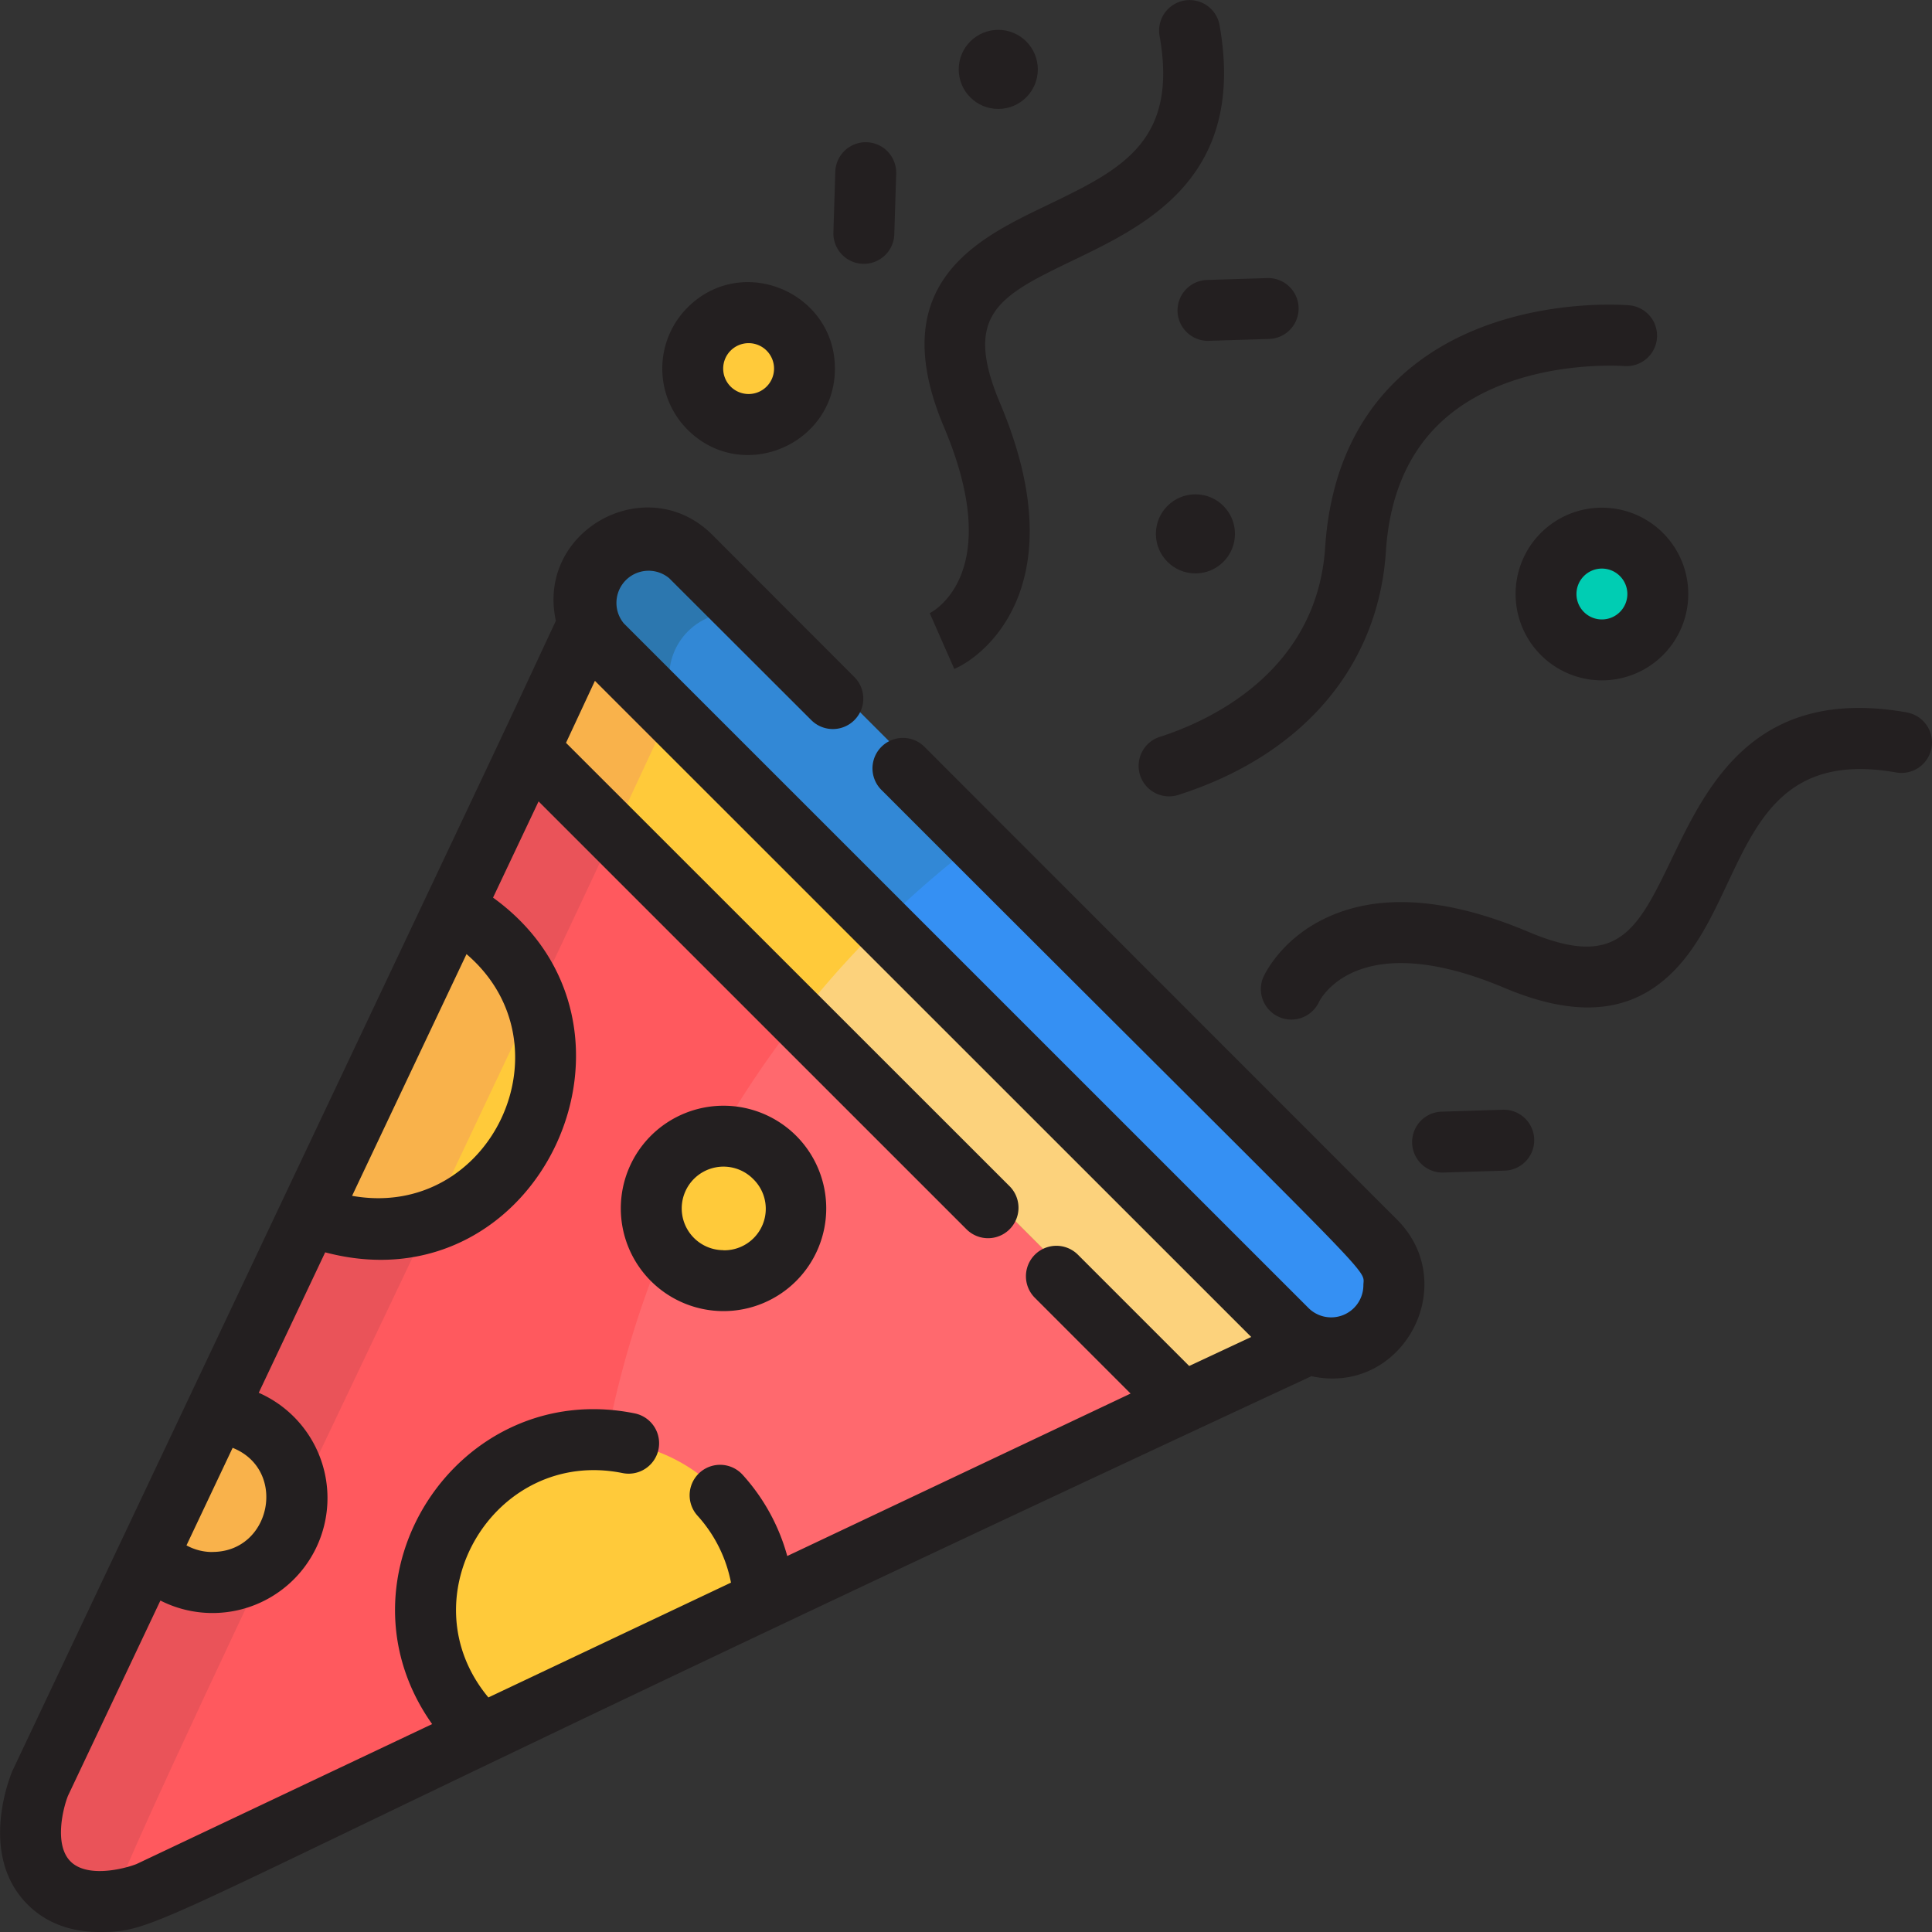 <svg id="Layer_1" data-name="Layer 1" xmlns="http://www.w3.org/2000/svg" viewBox="0 0 512 512"><rect x="0" y="0" width="512" height="512" fill="#333333" stroke="none"/><defs><style>.cls-1{fill:#ff595e;}.cls-2{fill:#fff;}.cls-2,.cls-3{opacity:0.1;}.cls-3{fill:#2d1e2f;}.cls-4{fill:#ffca3a;}.cls-5{fill:#00cdb3;}.cls-6{fill:#fcd27c;}.cls-7{fill:#f9b24b;}.cls-8{fill:#3288d6;}.cls-9{fill:#3590f3;}.cls-10{fill:#2c77af;}.cls-11{fill:#231f20;}</style></defs><title>thanks</title><path class="cls-1" d="M264.68,319.19,140.53,195,8,475.07c-.12.27-7.09,17.45,2.43,27s26.83,2.49,27,2.43l280-132.55L283.2,337.7"/><path class="cls-2" d="M213.23,267.73a258.6,258.6,0,0,0-56.38,180.18l160.55-76Z"/><path class="cls-3" d="M29,506.65c1.73-11.3,101.82-216.95,134.78-288.38L140.53,195,8,475.07c-.9,2-6.93,19.11,3.4,27.85C18.22,508.74,28,506.65,29,506.65Z"/><circle class="cls-4" cx="198.39" cy="97.68" r="15.13"/><circle class="cls-5" cx="423.02" cy="157.42" r="15.13"/><path class="cls-4" d="M317.4,371.91l32.73-15.22L155.78,162.34,140.54,195"/><path class="cls-6" d="M213.23,267.73,317.4,371.91l32.73-15.21-114-114A258.56,258.56,0,0,0,213.23,267.73Z"/><path class="cls-4" d="M120,238.35,80.89,321A45.77,45.77,0,0,0,120,238.35Z"/><path class="cls-7" d="M120,238.35C100.59,279.42,82.1,318.49,80.89,321a46,46,0,0,0,33.75,1l27.58-58.29A45.78,45.78,0,0,0,120,238.35Z"/><path class="cls-4" d="M192.12,397l0,0c-14.37-15.94-32-14.95-32-14.95v0c-42.47-1.7-64.37,50.95-32.52,79.69L204,425.61A45.67,45.67,0,0,0,192.12,397Z"/><path class="cls-7" d="M55.4,374.91l-17.94,37.9a22.83,22.83,0,0,0,33.38,1.13C85,399.76,75.32,375.54,55.4,374.91Z"/><circle class="cls-4" cx="193.05" cy="319.4" r="19.56"/><path class="cls-7" d="M163.76,218.27l15-32.18c-.18-.41-.33-.82-.48-1.24-6.75-6.74-2.19-2.19-22.51-22.51l-.17.37h0L140.53,195Z"/><path class="cls-8" d="M368.51,329.33,183.12,143.93a17,17,0,0,0-24,24L344.54,353.3a16.95,16.95,0,0,0,24-24Z"/><path class="cls-9" d="M344.54,353.3a17,17,0,0,0,24-24L260.9,221.71A260.74,260.74,0,0,0,235,243.78Z"/><path class="cls-10" d="M155.61,162.71h0c1.68,3.83,1.65,3.31,22.7,24.36l.46-1A16.94,16.94,0,0,1,197,162.57h0s5.32.54,1.56-3.21l-15.41-15.42a17,17,0,0,0-27.51,18.78Z"/><path class="cls-11" d="M245,197.92a8.07,8.07,0,0,0-11.42,11.41C368.46,344.26,361.31,335.6,361.31,340.64a8.53,8.53,0,0,1-14.54,6L165.34,165.23a8.52,8.52,0,0,1,12-12L215,190.84a8.07,8.07,0,0,0,11.42-11.41L188.8,141.76c-17.34-17.33-46.77-1.28-41.49,22.76-21,44.93,7.25-14.86-144,304.73-.1.22-9.52,21.94,4,35.46,5.64,5.64,12.69,7.29,19,7.29,18.65,0,10.3-2.73,321.22-147.29,24.19,5.24,39.91-24.29,22.69-41.51Zm-151.7,119,30.33-64.07C151.86,277,130.1,323.5,93.26,316.9Zm-37,94.38a14.19,14.19,0,0,1-6.88-1.76l12.23-25.85C76.21,389.49,71.92,411.28,56.3,411.28Zm152.33,1.06a52.78,52.78,0,0,0-11.83-21.53,8.07,8.07,0,1,0-11.94,10.86,36.8,36.8,0,0,1,8.86,17.72l-64.29,30.43c-22.12-26.56,1.69-66.31,35.57-59.46a8.07,8.07,0,1,0,3.2-15.82c-46.81-9.49-81.26,43.41-53.68,82.34L36.16,494c-3.29,1.28-13,3.74-17.45-.68s-2-14.15-.69-17.43l24.49-51.73a30.47,30.47,0,1,0,26.06-55.06l17.61-37.22c57,15.14,91.39-60.14,44.48-94l12.07-25.5,113.4,113.39a8.07,8.07,0,1,0,11.42-11.41L150,196.86l7.66-16.43L331.59,354.31,315.15,362l-29.49-29.49a8.07,8.07,0,0,0-11.41,11.42l25.37,25.38Z"/><path class="cls-11" d="M172.48,301A27.22,27.22,0,1,0,211,301,27.25,27.25,0,0,0,172.48,301Zm19.25,30.31a11.07,11.07,0,1,1,7.83-18.9A11,11,0,0,1,191.73,331.34Z"/><path class="cls-11" d="M505.33,188.79c-40.16-7.09-52.87,19.27-62.15,38.51S428.86,257,405.16,247c-22-9.3-40.33-10.43-54.53-3.36-11.31,5.63-15.47,14.49-15.91,15.48a8.08,8.08,0,0,0,14.78,6.51c.09-.21,9.6-20.57,49.37-3.76,16.68,7,29.82,6.84,40.16-.63,24.78-17.89,18.49-64.48,63.49-56.53a8.07,8.07,0,1,0,2.81-15.9Z"/><path class="cls-11" d="M246.27,162.56l.12-.06,6.51,14.78c9.14-4,31.94-23.54,12.12-70.44-10-23.7-.09-28.48,19.68-38,19.24-9.28,45.6-22,38.5-62.15a8.07,8.07,0,1,0-15.9,2.81c5,28.11-10.29,35.48-29.62,44.8-17.77,8.57-43.8,20.34-27.53,58.84C266.63,152.13,247.1,162.15,246.27,162.56Z"/><path class="cls-11" d="M307.36,195.28a8.07,8.07,0,1,0,4.92,15.38c33-10.55,53-34.08,55-64.56,1-15.28,6.36-27.19,15.91-35.41C401.62,94.83,430.09,97,430.38,97a8.07,8.07,0,0,0,1.37-16.09c-1.43-.12-35.34-2.8-59,17.47-13,11.16-20.26,26.86-21.57,46.66C349,178.42,319.8,191.3,307.36,195.28Z"/><path class="cls-11" d="M221.26,97.68c0-20.21-24.59-30.65-39.06-16.18a22.91,22.91,0,0,0,0,32.36C196.67,128.32,221.26,117.89,221.26,97.68Zm-22.88-6.74a6.74,6.74,0,1,1-4.76,11.5A6.74,6.74,0,0,1,198.38,90.94Z"/><path class="cls-11" d="M401.65,157.42a22.88,22.88,0,1,0,22.88-22.88A22.86,22.86,0,0,0,401.65,157.42Zm27.64,4.76a6.74,6.74,0,1,1,0-9.52A6.72,6.72,0,0,1,429.29,162.18Z"/><circle class="cls-11" cx="316.8" cy="141.48" r="10.48"/><circle class="cls-11" cx="264.55" cy="18.39" r="10.48"/><path class="cls-11" d="M398.26,294.09l-16.09.51a8.07,8.07,0,0,0,.25,16.14l16.34-.51a8.07,8.07,0,1,0-.5-16.14Z"/><path class="cls-11" d="M228.88,69.92A8.08,8.08,0,0,0,237,62.1l.5-16.08a8.07,8.07,0,0,0-16.14-.51l-.5,16.09A8.07,8.07,0,0,0,228.88,69.92Z"/><path class="cls-11" d="M312.06,82.52a8.07,8.07,0,0,0,8.07,7.81l16.34-.51A8.07,8.07,0,0,0,336,73.69l-16.08.5A8.08,8.08,0,0,0,312.06,82.52Z"/></svg>